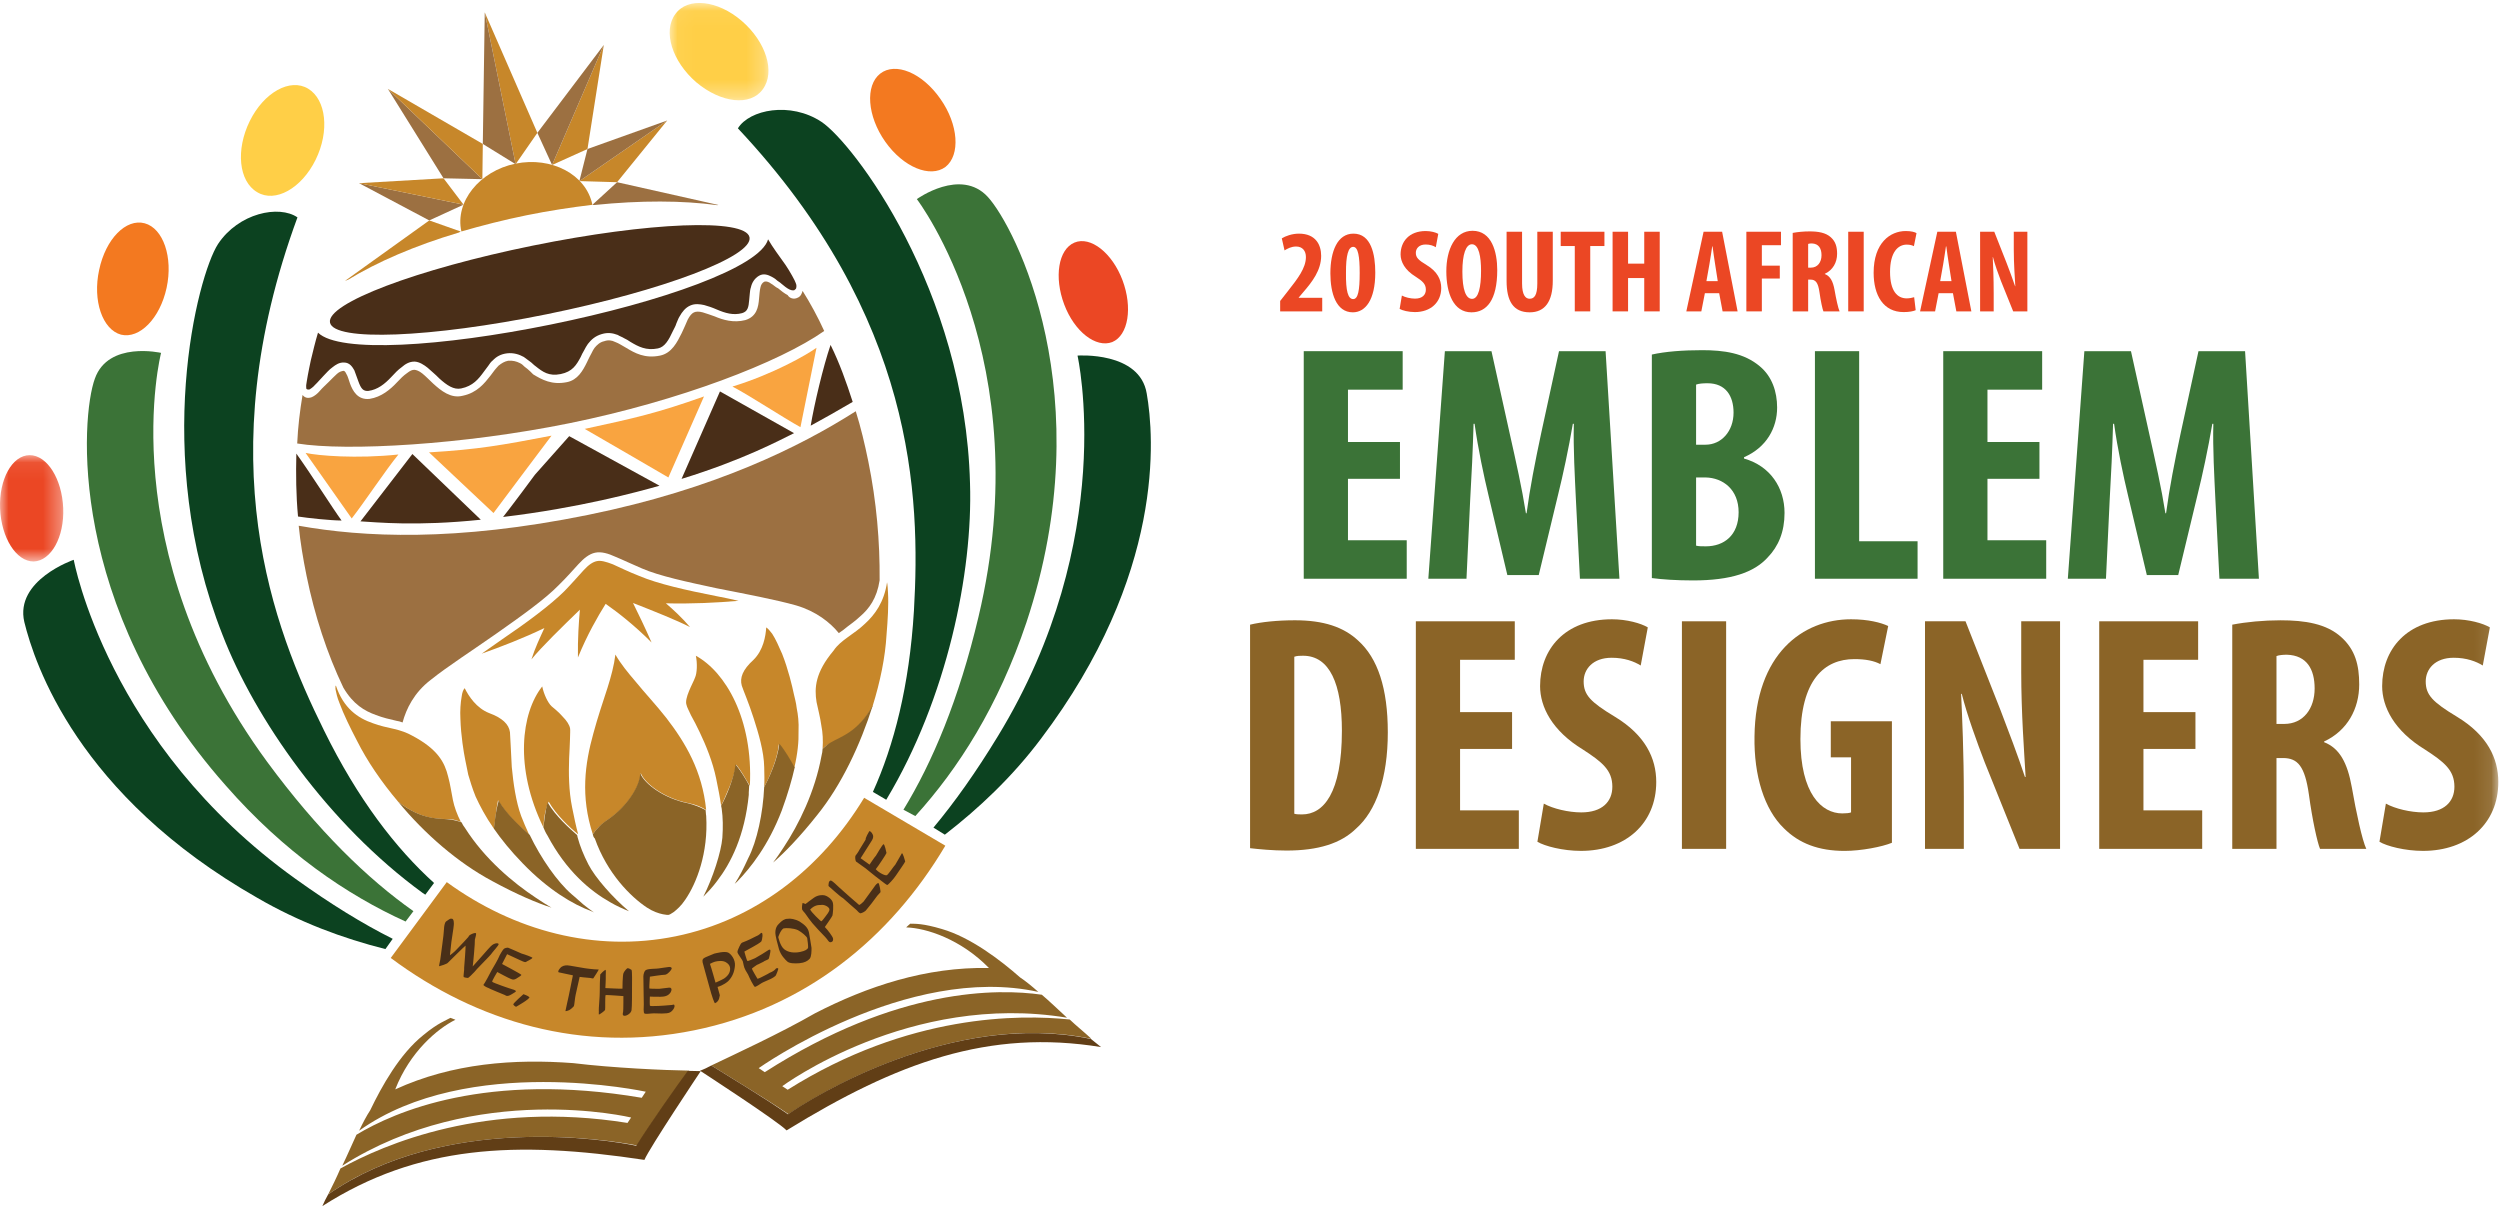 <?xml version="1.0" encoding="UTF-8"?>
<svg width="145px" height="70px" viewBox="0 0 145 70" version="1.1" xmlns="http://www.w3.org/2000/svg" xmlns:xlink="http://www.w3.org/1999/xlink">
    <!-- Generator: Sketch 51 (57462) - http://www.bohemiancoding.com/sketch -->
    <title>Group 160</title>
    <desc>Created with Sketch.</desc>
    <defs>
        <polygon id="path-1" points="0.048 0.046 5.779 0.046 5.779 5.692 0.048 5.692"></polygon>
        <polygon id="path-3" points="0 0.066 3.671 0.066 3.671 6.234 0 6.234"></polygon>
        <polygon id="path-5" points="0 69.954 144.902 69.954 144.902 0.172 0 0.172"></polygon>
    </defs>
    <g id="Page-1" stroke="none" stroke-width="1" fill="none" fill-rule="evenodd">
        <g id="Group-160">
            <path d="M40.262,59.758 C33.805,61.072 27.669,59.297 22.663,55.561 L25.912,51.163 C29.819,54.003 34.523,55.254 39.187,54.305 C43.818,53.362 47.627,50.38 50.12,46.272 L54.829,49.05 C51.642,54.42 46.72,58.444 40.262,59.758" id="Fill-1" fill="#C7872A"></path>
            <path d="M26.727,13.431 L26.604,13.49 C24.073,14.243 21.857,15.203 20.196,16.221 L20.007,16.293 L24.898,12.785 L26.727,13.431 Z" id="Fill-3" fill="#C7872A"></path>
            <path d="M61.723,17.656 C61.13,16.078 61.379,14.465 62.318,14.07 C63.256,13.676 64.513,14.677 65.106,16.254 C65.698,17.832 65.449,19.445 64.51,19.84 C63.565,20.202 62.315,19.234 61.723,17.656" id="Fill-5" fill="#EB4724"></path>
            <path d="M51.345,8.219 C50.296,6.734 50.172,4.959 51.051,4.271 C51.93,3.582 53.486,4.217 54.542,5.734 C55.591,7.219 55.715,8.994 54.836,9.683 C53.95,10.338 52.394,9.704 51.345,8.219" id="Fill-7" fill="#F37920"></path>
            <g id="Group-11" transform="translate(38.793, 0.126)">
                <mask id="mask-2" fill="white">
                    <use xlink:href="#path-1"></use>
                </mask>
                <g id="Clip-10"></g>
                <path d="M1.594,4.65 C0.193,3.44 -0.368,1.686 0.38,0.685 C1.094,-0.31 2.831,-0.12 4.232,1.09 C5.633,2.299 6.194,4.054 5.446,5.055 C4.732,6.049 3.027,5.853 1.594,4.65" id="Fill-9" fill="#FFCF47" mask="url(#mask-2)"></path>
            </g>
            <path d="M54.14,48.002 C55.369,46.529 56.61,44.782 57.883,42.689 C64.888,31.21 62.496,20.624 62.496,20.624 C62.496,20.624 66.111,20.363 66.511,22.83 C66.944,25.289 67.59,33.309 60.364,42.863 C58.706,45.069 56.767,46.89 54.801,48.411 L54.14,48.002 Z" id="Fill-12" fill="#0C4220"></path>
            <path d="M50.628,45.931 C51.846,43.238 52.742,39.795 53.008,35.427 C53.391,28.794 53.076,18.396 42.798,7.444 C43.46,6.359 45.841,5.874 47.647,7.069 C49.452,8.264 55.969,16.755 56.261,28.04 C56.428,33.203 54.925,40.505 51.426,46.346 L51.4,46.385 L50.628,45.931 Z" id="Fill-14" fill="#0C4220"></path>
            <path d="M52.4,46.963 C54.082,44.209 55.617,40.568 56.75,35.787 C60.304,20.866 53.177,11.548 53.177,11.548 C53.177,11.548 55.723,9.706 57.296,11.424 C58.868,13.142 63.914,22.916 59.532,36.104 C57.903,40.953 55.585,44.583 53.087,47.333 L52.4,46.963 Z" id="Fill-16" fill="#3B7337"></path>
            <path d="M34.359,11.879 L35.791,10.568 L41.664,11.887 L41.599,11.9 C39.607,11.626 37.159,11.615 34.464,11.891 L34.359,11.879 Z" id="Fill-18" fill="#9C7041"></path>
            <path d="M29.9,9.491 C31.987,9.067 34.001,10.117 34.359,11.879 C33.133,12.026 31.847,12.22 30.543,12.485 C29.206,12.757 27.947,13.081 26.76,13.425 C26.376,11.703 27.812,9.916 29.9,9.491" id="Fill-20" fill="#C7872A"></path>
            <g id="Group-24" transform="translate(0, 26.333)">
                <mask id="mask-4" fill="white">
                    <use xlink:href="#path-3"></use>
                </mask>
                <g id="Clip-23"></g>
                <path d="M3.666,3.134 C3.596,1.45 2.736,0.063 1.718,0.066 C0.699,0.07 -0.066,1.482 0.004,3.166 C0.075,4.85 0.935,6.237 1.953,6.234 C2.965,6.198 3.737,4.818 3.666,3.134" id="Fill-22" fill="#EB4724" mask="url(#mask-4)"></path>
            </g>
            <path d="M9.662,16.699 C10.048,14.923 9.468,13.241 8.39,12.95 C7.312,12.66 6.128,13.852 5.749,15.662 C5.363,17.438 5.943,19.12 7.021,19.411 C8.092,19.668 9.276,18.476 9.662,16.699" id="Fill-25" fill="#F37920"></path>
            <path d="M18.306,9.268 C19.123,7.608 18.921,5.781 17.875,5.145 C16.828,4.508 15.303,5.362 14.486,7.023 C13.669,8.683 13.839,10.517 14.918,11.147 C15.964,11.783 17.489,10.929 18.306,9.268" id="Fill-27" fill="#FFCF47"></path>
            <path d="M22.355,55.046 C19.885,54.427 17.349,53.483 14.923,52.074 C4.512,46.143 2.006,38.501 1.41,36.074 C0.847,33.642 4.277,32.468 4.277,32.468 C4.277,32.468 6.212,43.147 17.145,50.977 C19.174,52.432 21.038,53.582 22.777,54.451 L22.355,55.046 Z" id="Fill-29" fill="#0C4220"></path>
            <path d="M24.668,51.892 L24.511,51.788 C19.008,47.779 14.771,41.644 12.908,36.826 C8.767,26.324 11.455,15.995 12.643,14.157 C13.838,12.351 16.187,11.874 17.253,12.608 C12.071,26.705 15.844,36.399 18.788,42.355 C20.759,46.37 22.969,49.215 25.175,51.212 L24.668,51.892 Z" id="Fill-31" fill="#0C4220"></path>
            <path d="M23.524,53.449 C20.118,51.901 16.494,49.445 13.087,45.553 C3.868,35.133 4.693,24.164 5.502,21.961 C6.278,19.766 9.342,20.467 9.342,20.467 C9.342,20.467 6.416,31.795 15.491,44.181 C18.448,48.199 21.323,50.976 23.979,52.847 L23.524,53.449 Z" id="Fill-33" fill="#3B7337"></path>
            <path d="M30.901,14.246 C37.62,12.88 43.246,12.652 43.472,13.761 C43.697,14.87 38.43,16.858 31.711,18.226 C24.992,19.592 19.366,19.82 19.14,18.711 C18.915,17.602 24.182,15.613 30.901,14.246" id="Fill-35" fill="#492E18"></path>
            <path d="M41.255,61.798 C42.493,61.206 45.257,59.931 47.263,58.775 C50.306,57.205 53.71,56.071 57.359,56.144 C55.728,54.472 53.729,53.826 52.567,53.79 C52.534,53.797 52.794,53.574 52.794,53.574 C53.101,53.58 53.539,53.559 54.623,53.881 C56.283,54.359 58.01,55.672 59.169,56.693 C59.483,56.901 59.85,57.2 60.223,57.531 C52.613,55.853 44.004,61.952 44.004,61.952 L44.357,62.186 C52.049,57.258 57.872,57.33 60.426,57.694 C60.878,58.077 61.342,58.526 61.886,59.027 C52.782,57.517 45.371,62.998 45.371,62.998 L45.685,63.206 C52.701,58.79 59.163,58.834 62.043,59.131 C62.423,59.495 62.868,59.846 63.287,60.237 L63.254,60.243 C55.239,58.579 47.103,63.665 45.736,64.623 C44.473,63.759 42.033,62.285 41.255,61.798" id="Fill-37" fill="#8B6427"></path>
            <polygon id="Fill-39" fill="#C7872A" points="33.604 10.504 38.697 6.988 35.791 10.568"></polygon>
            <polygon id="Fill-41" fill="#9C7041" points="38.697 6.988 33.604 10.504 34.074 8.642"></polygon>
            <path d="M19.034,69.274 C19.3,68.744 19.54,68.254 19.747,67.77 C22.281,66.371 28.18,63.813 36.396,65.13 L36.604,64.816 C36.604,64.816 27.641,62.666 19.851,67.613 C20.162,66.972 20.414,66.378 20.674,65.815 C22.882,64.483 28.214,62.142 37.221,63.672 L37.454,63.319 C37.454,63.319 27.146,61.068 20.83,65.58 C21.044,65.129 21.264,64.71 21.472,64.396 C22.14,63.004 23.184,61.127 24.558,60.032 C25.43,59.311 25.88,59.186 26.121,59.035 L26.416,59.145 C25.366,59.664 23.772,61.008 22.924,63.184 C26.248,61.659 29.83,61.405 33.245,61.661 C35.544,61.941 38.56,62.075 39.957,62.096 C39.431,62.848 37.754,65.126 36.969,66.44 C35.27,66.106 25.755,64.578 19.034,69.274" id="Fill-43" fill="#8B6427"></path>
            <polygon id="Fill-45" fill="#C7872A" points="32.021 9.569 35.021 2.607 34.074 8.642"></polygon>
            <polygon id="Fill-47" fill="#9C7041" points="35.021 2.607 32.021 9.569 31.167 7.705"></polygon>
            <polygon id="Fill-49" fill="#C7872A" points="28.115 0.718 31.167 7.705 29.906 9.524"></polygon>
            <polygon id="Fill-51" fill="#9C7041" points="28.115 0.718 29.906 9.524 28.003 8.349"></polygon>
            <polygon id="Fill-53" fill="#9C7041" points="25.725 10.341 22.496 5.155 27.977 10.392"></polygon>
            <polygon id="Fill-55" fill="#C7872A" points="27.977 10.392 22.496 5.155 28.003 8.349"></polygon>
            <path d="M30.36,57.663 C30.36,57.663 30.615,57.747 30.7,57.832 C30.785,57.916 29.931,58.395 29.931,58.395 C29.931,58.395 29.82,58.35 29.768,58.259 C29.754,58.194 30.36,57.663 30.36,57.663 M34.722,56.232 C34.755,56.225 34.443,56.697 34.417,56.736 C34.391,56.775 34.312,56.723 34.175,56.717 C34.038,56.711 33.62,56.66 33.62,56.66 C33.62,56.66 33.427,57.548 33.389,57.692 C33.35,57.836 33.312,58.319 33.286,58.358 C33.26,58.398 33.117,58.529 33.026,58.581 C32.902,58.64 32.772,58.667 32.798,58.628 C32.81,58.523 32.959,57.915 32.991,57.739 C33.023,57.563 33.228,56.57 33.228,56.57 C33.228,56.57 32.483,56.416 32.412,56.396 C32.34,56.377 32.385,56.266 32.496,56.142 C32.606,56.017 32.769,55.984 32.906,55.99 C33.044,55.996 33.54,56.099 33.925,56.157 C34.311,56.214 34.689,56.239 34.722,56.232 M35.101,56.257 C35.159,56.211 35.134,56.42 35.134,56.59 C35.142,56.792 35.111,57.308 35.111,57.308 C35.111,57.308 36.038,57.357 36.103,57.344 C36.096,57.311 36.114,56.56 36.159,56.449 C36.204,56.338 36.315,56.214 36.373,56.168 C36.432,56.122 36.589,56.226 36.628,56.252 C36.674,56.31 36.657,57.061 36.657,57.231 C36.658,57.401 36.661,58.419 36.629,58.595 C36.597,58.772 36.356,58.923 36.219,58.916 C36.082,58.91 36.121,58.767 36.14,58.695 C36.159,58.623 36.157,57.774 36.157,57.774 C36.157,57.774 35.19,57.699 35.125,57.713 C35.086,57.856 35.115,58.496 35.095,58.568 C35.076,58.64 34.776,58.837 34.744,58.843 C34.711,58.85 34.743,58.673 34.73,58.608 C34.717,58.543 34.792,57.746 34.785,57.544 C34.778,57.342 34.802,56.624 34.814,56.519 C34.84,56.48 35.009,56.309 35.101,56.257 M37.693,56.647 C37.693,56.647 37.65,57.267 37.663,57.332 C37.735,57.351 38.074,57.35 38.244,57.35 C38.512,57.329 38.838,57.263 38.877,57.289 C38.877,57.289 39.021,57.328 38.897,57.556 C38.742,57.792 38.507,57.806 38.304,57.813 C38.102,57.82 37.691,57.802 37.691,57.802 C37.691,57.802 37.679,58.246 37.692,58.311 C37.706,58.376 37.869,58.343 38.006,58.349 C38.143,58.355 38.913,58.3 38.978,58.287 C39.044,58.274 39.102,58.228 39.122,58.326 C39.142,58.424 39.045,58.613 38.862,58.718 C38.68,58.823 38.092,58.773 37.922,58.774 C37.753,58.774 37.459,58.834 37.381,58.782 C37.309,58.763 37.334,58.384 37.34,58.247 C37.346,58.11 37.309,56.759 37.315,56.622 C37.321,56.485 37.379,56.269 37.509,56.243 C37.666,56.177 38.077,56.195 38.207,56.168 C38.338,56.142 38.703,56.101 38.769,56.088 C38.834,56.075 38.971,56.081 38.958,56.185 C38.939,56.257 38.75,56.499 38.587,56.533 C38.417,56.533 37.693,56.647 37.693,56.647 M41.5,56.993 C41.5,56.993 41.813,56.861 41.995,56.756 C42.145,56.658 42.314,56.488 42.34,56.279 C42.372,56.102 42.306,55.946 42.149,55.842 C41.946,55.679 41.62,55.746 41.522,55.766 C41.424,55.785 41.268,55.851 41.177,55.904 C41.249,56.093 41.5,56.993 41.5,56.993 M41.471,58.188 C41.439,58.194 41.294,57.816 41.142,57.236 C40.983,56.623 40.785,55.984 40.752,55.82 C40.719,55.657 40.777,55.611 40.836,55.566 C40.895,55.52 41.305,55.368 41.429,55.309 C41.56,55.282 42.01,55.157 42.232,55.248 C42.421,55.345 42.658,55.67 42.626,56.017 C42.595,56.363 42.485,56.657 42.231,56.912 C41.971,57.135 41.684,57.227 41.618,57.241 C41.638,57.338 41.737,57.658 41.751,57.723 C41.725,57.762 41.752,58.063 41.471,58.188 M44.141,54.112 C44.297,54.046 44.194,54.543 44.168,54.582 C44.149,54.654 43.752,54.871 43.66,54.923 C43.569,54.975 43.172,55.192 43.172,55.192 C43.172,55.192 43.31,55.708 43.35,55.734 C43.356,55.766 43.637,55.641 43.793,55.575 C43.917,55.516 44.49,55.162 44.549,55.116 C44.607,55.07 44.673,55.057 44.686,55.122 C44.699,55.187 44.609,55.579 44.583,55.619 C44.557,55.658 44.303,55.743 44.277,55.783 C44.244,55.789 43.971,55.947 43.905,55.96 C43.847,56.006 43.606,56.157 43.612,56.19 C43.626,56.255 43.934,56.769 43.934,56.769 C43.934,56.769 44.032,56.749 44.123,56.697 C44.214,56.644 44.495,56.519 44.645,56.421 C44.834,56.349 44.951,56.257 45.003,56.178 C45.061,56.133 45.133,56.152 45.14,56.184 C45.146,56.217 45.036,56.511 45.01,56.55 C44.991,56.622 44.809,56.727 44.685,56.786 C44.561,56.846 44.216,56.984 44.157,57.03 C44.098,57.076 43.857,57.227 43.792,57.24 C43.727,57.253 43.431,56.634 43.424,56.602 C43.411,56.536 43.221,56.269 43.208,56.204 C43.162,56.145 43.102,55.852 43.082,55.754 C43.069,55.689 42.794,55.337 42.774,55.239 C42.76,55.174 42.806,55.063 42.877,54.913 C42.948,54.762 42.974,54.723 43.033,54.677 C43.411,54.532 43.626,54.42 43.841,54.309 C44.03,54.236 44.082,54.158 44.141,54.112 M45.14,54.35 C45.14,54.35 45.246,54.872 45.489,55.06 C45.731,55.249 46.077,55.281 46.403,55.214 C46.729,55.148 46.814,55.063 46.866,54.984 C46.885,54.912 46.838,54.514 46.818,54.416 C46.798,54.319 46.51,54.072 46.281,53.948 C46.02,53.831 45.608,53.813 45.445,53.846 C45.263,53.952 45.14,54.35 45.14,54.35 M44.99,54.279 C44.963,54.148 44.93,53.816 45.157,53.6 C45.352,53.39 45.502,53.292 45.672,53.291 C45.835,53.258 46.116,53.303 46.384,53.452 C46.659,53.634 46.862,53.796 46.921,54.09 C46.981,54.383 47.035,54.814 47.068,54.977 C47.069,55.147 47.07,55.486 46.959,55.611 C46.849,55.735 46.666,55.84 46.366,55.867 C46.098,55.888 45.791,55.882 45.667,55.772 C45.543,55.661 45.287,55.407 45.182,55.055 C45.069,54.67 45.016,54.409 44.99,54.279 M46.989,52.752 C47.055,52.908 47.605,53.441 47.637,53.435 C47.67,53.428 47.832,53.225 47.884,53.147 C47.936,53.068 48.131,52.859 48.105,52.728 C48.078,52.598 47.81,52.448 47.615,52.488 C47.445,52.489 47.242,52.496 46.989,52.752 M46.544,52.4 C46.53,52.335 46.648,52.413 46.72,52.432 C46.779,52.386 47.013,52.203 47.221,52.059 C47.43,51.914 47.697,51.894 47.841,51.933 C47.985,51.971 48.22,52.127 48.293,52.316 C48.365,52.505 48.302,53.028 48.282,53.1 C48.263,53.171 47.919,53.649 47.841,53.767 C48.011,53.936 48.293,54.32 48.313,54.418 C48.333,54.516 48.32,54.62 48.19,54.647 C48.059,54.673 48.026,54.51 47.856,54.341 C47.685,54.172 47.207,53.658 47.115,53.541 C47.023,53.424 46.794,53.131 46.742,53.039 C46.689,52.948 46.565,52.838 46.558,52.805 C46.48,52.753 46.524,52.472 46.544,52.4 M48.074,51.41 C48.035,51.384 48.055,51.312 48.067,51.207 C48.08,51.103 48.171,51.05 48.21,51.076 C48.282,51.096 48.577,51.375 48.662,51.46 C48.747,51.544 49.781,52.455 49.821,52.481 C49.86,52.507 50.003,52.376 50.088,52.291 C50.14,52.212 50.673,51.492 50.725,51.414 C50.776,51.335 50.913,51.172 50.959,51.23 C50.998,51.256 51.091,51.713 51.065,51.752 C51.039,51.791 50.896,51.922 50.818,52.04 C50.74,52.158 50.337,52.681 50.252,52.767 C50.175,52.884 49.986,52.957 49.92,52.97 C49.855,52.983 49.724,52.84 49.678,52.782 C49.639,52.756 49.017,52.203 48.893,52.092 C48.742,52.021 48.114,51.436 48.074,51.41 M50.414,48.217 C50.44,48.177 50.557,48.255 50.623,48.411 C50.689,48.568 50.585,48.725 50.533,48.803 C50.481,48.882 49.968,49.7 49.916,49.778 L50.433,50.149 C50.433,50.149 50.745,49.678 50.803,49.632 C50.83,49.592 51.18,48.978 51.245,48.964 C51.31,48.951 51.41,49.44 51.417,49.473 C51.423,49.506 50.904,50.29 50.793,50.415 C50.97,50.617 51.349,50.811 51.44,50.759 C51.532,50.706 51.869,50.196 51.928,50.15 C52.032,49.993 52.226,49.614 52.304,49.496 C52.356,49.418 52.495,49.933 52.502,49.965 C52.508,49.998 52.086,50.593 51.956,50.79 C51.826,50.986 51.521,51.32 51.455,51.333 C51.423,51.34 50.853,50.878 50.775,50.826 C50.696,50.774 50.245,50.391 50.205,50.365 C50.088,50.287 49.728,50.02 49.649,49.968 C49.603,49.91 49.59,49.675 49.616,49.635 C49.641,49.596 49.778,49.433 49.849,49.282 C49.927,49.165 50.155,48.779 50.206,48.7 C50.187,48.602 50.388,48.256 50.414,48.217 M26.174,53.284 C26.337,53.251 26.332,53.558 26.319,53.662 C26.313,53.799 26.204,54.433 26.179,54.642 L26.096,55.406 C26.096,55.406 26.363,55.215 26.5,55.052 C26.669,54.882 27.144,54.377 27.17,54.338 C27.189,54.266 27.248,54.22 27.404,54.154 C27.561,54.089 27.632,54.108 27.613,54.18 C27.62,54.213 27.562,54.428 27.542,54.5 C27.562,54.598 27.436,55.982 27.417,56.054 C27.502,55.969 28.191,55.183 28.301,55.059 C28.412,54.934 28.523,54.81 28.646,54.751 C28.803,54.685 28.907,54.698 28.921,54.763 C28.934,54.828 28.57,55.208 28.466,55.365 C28.329,55.529 27.594,56.256 27.516,56.374 C27.405,56.498 27.178,56.714 27.145,56.721 C27.112,56.727 26.936,56.695 26.897,56.669 C26.858,56.643 26.941,56.219 26.921,56.121 C26.934,56.016 27.015,54.913 27.002,54.848 C26.969,54.854 26.065,55.752 25.98,55.837 C25.928,55.915 25.511,56.034 25.478,56.041 C25.446,56.048 25.504,55.832 25.536,55.655 C25.568,55.479 25.612,55.029 25.657,54.748 C25.701,54.467 25.746,54.017 25.752,53.879 C25.758,53.742 25.783,53.533 25.868,53.448 C25.985,53.356 26.135,53.258 26.174,53.284 M29.412,55.342 L29.12,55.911 C29.12,55.911 30.186,56.476 30.232,56.534 C30.271,56.56 30.121,56.659 29.939,56.764 C29.757,56.869 29.671,56.784 29.6,56.765 C29.528,56.745 28.841,56.376 28.841,56.376 C28.841,56.376 28.51,56.919 28.549,56.944 C28.595,57.003 29.582,57.346 29.797,57.404 C30.02,57.494 29.922,57.514 29.681,57.665 C29.44,57.816 29.361,57.764 29.283,57.712 C29.172,57.667 28.394,57.35 28.315,57.298 C28.244,57.279 28.015,57.155 28.041,57.116 C28.073,57.109 28.443,56.423 28.514,56.272 C28.592,56.154 28.917,55.579 28.936,55.507 C28.955,55.435 29.157,55.089 29.215,55.043 C29.241,55.003 29.43,54.931 29.509,54.983 C29.581,55.002 30.032,55.216 30.254,55.307 C30.47,55.365 30.875,55.52 30.881,55.553 C30.862,55.625 30.549,55.756 30.491,55.802 C30.425,55.815 30.275,55.744 30.125,55.673 C29.974,55.602 29.412,55.342 29.412,55.342" id="Fill-57" fill="#492F18"></path>
            <polygon id="Fill-59" fill="#9C7041" points="24.897 12.785 20.824 10.624 26.885 11.871"></polygon>
            <polygon id="Fill-61" fill="#C7872A" points="26.885 11.871 20.824 10.624 25.725 10.341"></polygon>
            <path d="M19.034,69.274 C25.787,64.571 35.27,66.106 36.903,66.454 C37.722,65.132 39.359,62.829 39.892,62.109 C40.368,62.114 40.642,62.126 40.642,62.126 C40.642,62.126 37.648,66.608 37.376,67.274 C29.911,66.144 24.227,66.417 18.697,69.954 C18.787,69.732 18.91,69.503 19.034,69.274" id="Fill-63" fill="#613E16"></path>
            <path d="M41.255,61.798 C42.033,62.285 44.434,63.733 45.703,64.629 C47.038,63.678 55.207,58.586 63.221,60.25 L63.254,60.243 C63.457,60.406 63.66,60.568 63.863,60.731 C57.364,59.675 52.051,61.606 45.621,65.563 C45.104,65.023 40.603,62.101 40.603,62.101 C40.603,62.101 40.857,62.015 41.255,61.798" id="Fill-65" fill="#613E16"></path>
            <path d="M47.709,43.434 C47.746,42.951 47.718,42.481 47.639,42.09 C47.572,41.594 47.446,41.144 47.36,40.72 C47.227,39.898 47.283,39.003 48.349,37.734 C48.557,37.419 48.85,37.19 49.175,36.954 C49.501,36.718 49.859,36.475 50.171,36.174 C50.744,35.65 51.277,34.93 51.449,33.774 C51.483,33.937 51.49,34.139 51.504,34.374 C51.545,35.079 51.489,35.974 51.42,36.803 C51.346,38.109 51.057,39.526 50.605,40.977 C49.736,42.546 48.764,42.778 48.158,43.139 C47.995,43.172 47.852,43.303 47.709,43.434" id="Fill-67" fill="#C7872A"></path>
            <path d="M47.709,43.434 C47.852,43.303 47.995,43.172 48.177,43.067 C48.783,42.706 49.755,42.474 50.625,40.905 C49.901,43.192 48.812,45.519 47.401,47.267 C46.374,48.563 45.503,49.453 44.839,50.03 C45.027,49.788 45.235,49.474 45.443,49.16 C46.326,47.825 47.266,45.936 47.651,43.819 C47.69,43.676 47.702,43.571 47.709,43.434" id="Fill-69" fill="#8B6427"></path>
            <path d="M44.322,45.652 C44.346,45.273 44.332,44.868 44.324,44.496 C44.308,43.583 43.991,42.526 43.714,41.665 C43.431,40.772 43.115,40.055 43.023,39.768 C42.897,39.318 43.072,38.841 43.703,38.271 C44.269,37.714 44.41,36.905 44.441,36.389 C44.559,36.467 44.65,36.584 44.788,36.76 C44.985,37.059 45.176,37.496 45.367,37.933 C45.715,38.813 45.954,39.817 46.04,40.241 C46.08,40.437 46.172,40.724 46.212,41.089 C46.285,41.448 46.339,41.879 46.315,42.427 C46.33,43.001 46.267,43.694 46.067,44.549 C45.805,44.093 45.535,43.605 45.175,43.168 C45.087,44.069 44.568,45.194 44.322,45.652" id="Fill-71" fill="#C7872A"></path>
            <path d="M44.322,45.652 C44.568,45.194 45.093,44.102 45.201,43.129 C45.561,43.565 45.831,44.054 46.093,44.51 C45.932,45.222 45.694,46.052 45.344,47.006 C44.568,49.032 43.541,50.328 42.754,51.134 L42.61,51.265 L42.636,51.225 C42.766,51.029 42.889,50.8 43.013,50.571 C43.136,50.342 43.253,50.081 43.395,49.78 C43.908,48.793 44.255,47.16 44.322,45.652" id="Fill-73" fill="#8B6427"></path>
            <path d="M41.825,46.737 C41.758,46.241 41.659,45.752 41.539,45.165 C41.34,44.186 40.939,43.215 40.584,42.472 C40.406,42.101 40.235,41.762 40.078,41.488 C39.953,41.208 39.848,41.025 39.821,40.895 C39.749,40.706 39.826,40.419 39.962,40.085 C40.098,39.752 40.247,39.484 40.312,39.301 C40.429,39.039 40.453,38.491 40.36,38.034 C42.08,38.975 43.688,41.705 43.492,45.583 C43.236,45.159 43.013,44.729 42.698,44.351 C42.564,45.194 42.058,46.214 41.825,46.737" id="Fill-75" fill="#C7872A"></path>
            <path d="M41.825,46.737 C42.098,46.24 42.564,45.194 42.659,44.326 C42.98,44.736 43.236,45.159 43.453,45.557 C43.454,45.726 43.422,45.903 43.429,46.105 C43.195,48.462 42.397,50.051 41.592,51.098 C41.325,51.458 41.045,51.753 40.792,52.008 C41.349,50.91 41.827,49.42 41.897,48.591 C41.94,47.97 41.932,47.429 41.858,46.9 L41.825,46.737 Z" id="Fill-77" fill="#8B6427"></path>
            <path d="M34.383,48.387 C33.664,46.19 33.925,44.302 34.415,42.538 C34.667,41.604 34.964,40.728 35.236,39.892 C35.442,39.238 35.617,38.592 35.693,37.965 C36.008,38.512 36.414,39.007 36.86,39.527 C37.404,40.198 38.052,40.881 38.649,41.643 C39.757,43.082 40.735,44.717 40.958,46.982 C40.683,46.8 40.35,46.664 39.925,46.58 C38.579,46.31 37.428,45.492 37.158,44.833 C37.167,45.545 36.427,46.748 35.294,47.522 C34.844,47.818 34.564,48.112 34.383,48.387" id="Fill-79" fill="#C7872A"></path>
            <path d="M34.383,48.387 C34.564,48.112 34.87,47.778 35.261,47.529 C36.394,46.755 37.134,45.552 37.126,44.84 C37.395,45.498 38.547,46.317 39.892,46.587 C40.284,46.677 40.657,46.839 40.925,46.988 C40.945,47.086 40.932,47.191 40.959,47.321 C41.09,49.468 40.397,51.239 39.741,52.188 C39.508,52.541 39.247,52.764 39.071,52.902 C38.922,53 38.83,53.053 38.798,53.059 C38.732,53.073 38.628,53.06 38.452,53.028 C38.203,52.976 37.877,52.873 37.523,52.639 C36.581,52.016 35.219,50.662 34.501,48.635 C34.416,48.55 34.403,48.485 34.383,48.387" id="Fill-81" fill="#8B6427"></path>
            <path d="M31.516,47.985 C29.827,44.525 30.234,41.351 31.449,39.813 C31.542,40.27 31.779,40.765 31.988,40.96 C32.113,41.071 32.394,41.285 32.617,41.545 C32.872,41.799 33.023,42.04 33.063,42.236 C33.083,42.334 33.064,42.575 33.059,42.882 C33.053,43.189 33.028,43.568 33.01,43.979 C32.98,44.834 32.984,45.853 33.183,46.831 C33.302,47.418 33.409,47.94 33.534,48.39 C33.089,48.039 32.251,47.258 31.824,46.496 C31.591,47.019 31.553,47.502 31.516,47.985" id="Fill-83" fill="#C7872A"></path>
            <path d="M31.516,47.985 C31.586,47.495 31.623,47.012 31.765,46.542 C32.192,47.304 33.063,48.078 33.475,48.436 L33.502,48.566 C33.641,49.081 33.845,49.583 34.127,50.137 C34.522,50.906 35.537,52.058 36.48,52.852 C36.146,52.716 35.774,52.554 35.388,52.327 C34.237,51.677 32.849,50.533 31.746,48.448 C31.647,48.298 31.581,48.142 31.516,47.985" id="Fill-85" fill="#8B6427"></path>
            <path d="M28.644,48.06 C28.165,47.376 27.83,46.731 27.587,46.203 C27.383,45.701 27.264,45.284 27.158,44.932 C27.085,44.573 27.025,44.28 26.986,44.084 C26.899,43.66 26.733,42.675 26.704,41.696 C26.676,41.226 26.713,40.743 26.778,40.39 C26.803,40.181 26.868,39.998 26.952,39.913 C27.182,40.376 27.628,41.066 28.367,41.357 C29.138,41.642 29.518,42.006 29.578,42.469 C29.605,42.77 29.628,43.546 29.683,44.486 C29.771,45.419 29.925,46.509 30.228,47.33 C30.366,47.676 30.504,48.021 30.681,48.393 C30.276,48.068 29.366,47.268 28.886,46.414 C28.764,46.983 28.74,47.531 28.644,48.06" id="Fill-87" fill="#C7872A"></path>
            <path d="M28.644,48.06 C28.707,47.538 28.764,46.983 28.926,46.44 C29.398,47.261 30.308,48.061 30.721,48.419 C31.371,49.781 32.329,51.149 33.154,51.864 C33.403,52.085 33.606,52.247 33.815,52.443 C34.018,52.605 34.221,52.768 34.417,52.898 L34.456,52.924 L34.306,52.852 C33.241,52.457 31.815,51.627 30.308,50.065 C29.621,49.356 29.077,48.685 28.644,48.06" id="Fill-89" fill="#8B6427"></path>
            <path d="M23.097,46.505 C22.114,45.347 21.287,44.122 20.715,42.982 C20.328,42.246 19.92,41.411 19.69,40.779 C19.558,40.466 19.499,40.173 19.465,40.009 C19.445,39.912 19.465,39.84 19.458,39.807 C19.458,39.807 19.452,39.775 19.484,39.768 C19.919,41.072 20.75,41.65 21.626,41.947 C22.031,42.103 22.456,42.186 22.848,42.277 C23.24,42.367 23.606,42.496 23.913,42.671 C25.397,43.456 25.792,44.225 25.99,45.034 C26.116,45.484 26.169,45.914 26.269,46.403 C26.348,46.795 26.507,47.238 26.73,47.668 C26.547,47.604 26.364,47.539 26.155,47.514 C25.502,47.477 24.51,47.61 23.097,46.505" id="Fill-91" fill="#C7872A"></path>
            <path d="M23.097,46.505 C24.51,47.61 25.495,47.444 26.194,47.54 C26.37,47.572 26.586,47.63 26.769,47.694 C26.828,47.818 26.881,47.909 26.973,48.027 C28.121,49.831 29.757,51.196 31.092,52.079 C31.406,52.287 31.72,52.495 31.988,52.644 C31.152,52.373 30.001,51.894 28.549,51.102 C26.568,50.045 24.63,48.367 23.097,46.505" id="Fill-93" fill="#8B6427"></path>
            <path d="M29.178,29.984 L29.555,29.499 C29.958,28.976 30.491,28.256 31.024,27.536 L33.014,25.297 L38.252,28.172 C37,28.528 33.589,29.46 29.178,29.984" id="Fill-95" fill="#492E18"></path>
            <path d="M41.758,22.703 L46.055,25.123 C45.221,25.531 43.11,26.674 39.53,27.776 L41.758,22.703 Z" id="Fill-97" fill="#492E18"></path>
            <path d="M46.426,24.776 C45.393,24.205 43.509,22.958 42.482,22.42 C44.817,21.707 46.765,20.597 47.357,20.171 L46.426,24.776 Z" id="Fill-99" fill="#F9A440"></path>
            <path d="M40.832,22.993 L38.766,27.693 C37.726,27.09 35.182,25.603 33.913,24.876 C36.809,24.253 38.14,23.949 40.832,22.993" id="Fill-101" fill="#F9A440"></path>
            <path d="M24.883,26.238 L28.622,29.757 C29.344,28.795 31.105,26.433 31.989,25.268 C29.047,25.832 27.735,26.065 24.883,26.238" id="Fill-103" fill="#F9A440"></path>
            <path d="M23.918,26.333 L20.908,30.239 C21.835,30.289 24.127,30.535 27.886,30.144 L23.918,26.333 Z" id="Fill-105" fill="#492E18"></path>
            <path d="M20.399,30.071 C21.127,29.142 22.374,27.258 23.108,26.361 C20.681,26.617 18.435,26.429 17.723,26.268 L20.399,30.071 Z" id="Fill-107" fill="#F9A440"></path>
            <path d="M49.456,23.31 C48.851,23.671 47.541,24.413 47.02,24.689 C47.218,23.494 47.746,21.247 48.173,20.005 C48.692,21.054 49.087,22.163 49.456,23.31" id="Fill-109" fill="#492E18"></path>
            <path d="M17.285,29.958 C17.17,28.724 17.159,27.504 17.188,26.309 C18.04,27.494 19.293,29.481 19.811,30.191 C19.165,30.187 17.846,30.047 17.285,29.958" id="Fill-111" fill="#492E18"></path>
            <path d="M33.849,33.075 C34.154,32.741 34.395,32.59 34.624,32.544 C34.852,32.497 35.14,32.575 35.545,32.73 C35.957,32.918 36.447,33.158 37.074,33.404 C38.153,33.864 39.825,34.237 41.524,34.571 C41.948,34.654 42.373,34.738 42.837,34.847 C41.636,34.955 40.089,35.032 38.62,34.992 C39.072,35.375 39.576,35.85 40.022,36.371 C39.263,35.981 37.969,35.464 36.714,34.972 C37.003,35.558 37.411,36.392 37.792,37.266 C36.81,36.277 35.841,35.523 35.128,35.023 C34.667,35.762 34.064,36.802 33.52,38.135 C33.503,37.052 33.572,36.053 33.634,35.361 C32.613,36.35 31.422,37.509 30.824,38.242 C31.031,37.589 31.316,36.987 31.575,36.425 C30.37,37.01 29.046,37.517 27.938,37.912 C28.322,37.63 28.713,37.381 29.097,37.099 C30.53,36.128 31.917,35.099 32.736,34.286 C33.185,33.822 33.543,33.409 33.849,33.075" id="Fill-113" fill="#C7872A"></path>
            <path d="M45.566,15.373 C45.809,15.731 46.13,16.311 46.15,16.409 C46.209,16.533 46.197,16.637 46.177,16.709 C46.184,16.741 46.125,16.787 46.067,16.833 C46.034,16.84 45.936,16.86 45.786,16.788 C45.635,16.717 45.472,16.581 45.308,16.444 C45.223,16.359 45.112,16.314 45.027,16.23 C44.942,16.145 44.831,16.1 44.752,16.048 C44.563,15.951 44.301,15.834 44.027,15.991 C43.754,16.149 43.604,16.417 43.553,16.665 C43.508,16.777 43.502,16.914 43.489,17.018 C43.476,17.123 43.47,17.26 43.457,17.364 C43.42,17.847 43.362,18.063 43.042,18.162 C42.527,18.301 42.057,18.159 41.573,17.951 C41.311,17.835 41.057,17.751 40.841,17.693 C40.593,17.641 40.312,17.596 40.032,17.722 C39.751,17.846 39.563,18.088 39.414,18.357 C39.336,18.474 39.297,18.618 39.226,18.768 C39.187,18.912 39.109,19.03 39.038,19.18 C38.779,19.743 38.551,20.128 38.16,20.208 C37.475,20.348 37.017,20.101 36.553,19.822 C36.435,19.744 36.317,19.666 36.206,19.621 C36.089,19.543 35.945,19.504 35.827,19.426 C35.533,19.316 35.252,19.271 34.9,19.377 C34.515,19.489 34.287,19.705 34.099,19.947 C34.021,20.065 33.943,20.183 33.872,20.333 C33.794,20.451 33.749,20.562 33.677,20.713 C33.431,21.17 33.204,21.556 32.519,21.696 C31.834,21.835 31.474,21.568 31.068,21.243 C30.95,21.166 30.858,21.048 30.741,20.97 C30.623,20.892 30.499,20.782 30.381,20.704 C30.113,20.555 29.786,20.451 29.42,20.492 C29.055,20.532 28.781,20.69 28.586,20.899 C28.469,20.991 28.391,21.109 28.313,21.226 C28.235,21.344 28.151,21.429 28.073,21.547 C27.754,21.986 27.429,22.391 26.744,22.531 C26.32,22.617 25.928,22.357 25.47,21.941 C25.253,21.713 25.011,21.525 24.802,21.329 C24.599,21.167 24.324,20.985 24.05,20.973 C23.743,20.967 23.502,21.118 23.3,21.295 C23.092,21.44 22.897,21.649 22.702,21.859 C22.311,22.278 21.901,22.599 21.373,22.672 C21.073,22.7 20.941,22.556 20.783,22.113 C20.704,21.891 20.625,21.67 20.553,21.481 C20.448,21.298 20.29,21.025 19.951,21.026 C19.676,21.014 19.468,21.158 19.292,21.296 C19.084,21.44 18.921,21.643 18.752,21.813 C18.583,21.983 18.421,22.186 18.278,22.317 C18.141,22.481 18.017,22.54 17.959,22.586 C17.926,22.593 17.73,22.632 17.762,22.456 C17.749,22.391 17.762,22.286 17.794,22.11 C17.851,21.725 18.025,20.908 18.025,20.908 C18.154,20.372 18.282,19.837 18.444,19.294 C19.675,20.504 25.672,20.099 31.935,18.825 C38.327,17.525 44.098,15.502 44.549,13.881 C44.812,14.337 45.185,14.839 45.566,15.373" id="Fill-115" fill="#492E18"></path>
            <path d="M49.634,23.852 C49.925,24.778 50.156,25.749 50.362,26.761 C50.84,29.109 51.037,31.412 51.018,33.658 C50.859,34.709 50.404,35.311 49.883,35.757 C49.57,36.058 49.238,36.262 48.919,36.531 C48.828,36.583 48.744,36.668 48.652,36.721 C48.154,36.109 47.343,35.459 46.186,35.117 C44.997,34.781 43.266,34.454 41.568,34.12 C39.863,33.754 38.23,33.407 37.223,32.966 C36.628,32.714 36.138,32.474 35.693,32.292 C35.282,32.104 34.883,31.982 34.524,32.055 C34.165,32.128 33.847,32.396 33.541,32.73 C33.235,33.064 32.878,33.477 32.396,33.948 C31.609,34.754 30.274,35.705 28.848,36.708 C27.422,37.712 25.949,38.656 24.986,39.43 C24.016,40.171 23.562,41.112 23.349,41.903 C23.238,41.857 23.094,41.819 22.99,41.806 C22.598,41.716 22.206,41.626 21.801,41.47 C21.14,41.231 20.487,40.855 19.915,39.884 C18.969,37.903 18.25,35.705 17.779,33.39 C17.58,32.411 17.42,31.459 17.325,30.493 C21.061,31.159 26.382,31.435 34.112,29.863 C41.483,28.363 46.417,25.899 49.634,23.852" id="Fill-117" fill="#9C7041"></path>
            <path d="M46.257,17.27 C46.446,17.198 46.511,17.015 46.55,16.871 C47.003,17.594 47.436,18.389 47.804,19.197 C45.219,21.014 39.423,23.246 33.031,24.546 C26.899,25.794 20.118,26.188 17.238,25.722 C17.28,24.762 17.395,23.822 17.548,22.907 C17.686,23.083 17.862,23.115 18.084,23.036 C18.24,22.97 18.416,22.832 18.553,22.669 C18.689,22.505 18.891,22.328 19.06,22.158 C19.229,21.988 19.399,21.817 19.542,21.686 C19.685,21.555 19.815,21.529 19.913,21.509 C19.946,21.502 20.018,21.522 20.084,21.678 C20.182,21.828 20.228,22.056 20.301,22.245 C20.452,22.656 20.735,23.21 21.433,23.136 C22.125,23.029 22.645,22.583 23.036,22.164 C23.231,21.955 23.4,21.785 23.608,21.64 C23.784,21.503 23.908,21.443 24.045,21.449 C24.149,21.462 24.293,21.501 24.496,21.663 C24.699,21.826 24.915,22.054 25.125,22.249 C25.583,22.665 26.152,23.127 26.831,22.955 C27.679,22.782 28.108,22.219 28.459,21.774 C28.537,21.657 28.621,21.571 28.699,21.454 C28.784,21.368 28.862,21.251 28.92,21.205 C29.096,21.067 29.246,20.969 29.474,20.922 C29.742,20.902 29.957,20.96 30.147,21.057 C30.258,21.103 30.343,21.187 30.428,21.272 C30.546,21.35 30.631,21.434 30.756,21.545 L30.926,21.714 C31.43,22.019 32.005,22.343 32.886,22.164 C33.505,22.038 33.804,21.502 34.044,21.012 L34.115,20.861 C34.16,20.75 34.238,20.632 34.31,20.482 C34.355,20.371 34.433,20.253 34.485,20.175 C34.621,20.011 34.791,19.841 35.051,19.788 C35.273,19.709 35.482,19.734 35.672,19.831 C35.783,19.877 35.894,19.922 35.972,19.974 C36.09,20.052 36.201,20.097 36.319,20.175 C36.823,20.48 37.398,20.805 38.279,20.626 C38.964,20.486 39.275,19.846 39.541,19.316 C39.612,19.166 39.657,19.054 39.729,18.904 C39.774,18.793 39.845,18.642 39.891,18.531 C40.014,18.302 40.125,18.178 40.248,18.119 C40.372,18.06 40.542,18.059 40.758,18.117 C40.973,18.175 41.195,18.266 41.45,18.35 C41.934,18.557 42.548,18.738 43.226,18.566 C43.898,18.361 43.988,17.8 44.025,17.317 C44.038,17.212 44.044,17.075 44.057,16.971 C44.069,16.866 44.082,16.762 44.101,16.69 C44.134,16.513 44.211,16.396 44.335,16.336 C44.4,16.323 44.466,16.31 44.616,16.381 C44.695,16.433 44.773,16.485 44.852,16.537 C44.93,16.589 45.015,16.674 45.126,16.719 C45.29,16.856 45.493,17.018 45.683,17.115 C45.787,17.298 46.042,17.382 46.257,17.27" id="Fill-119" fill="#9C7041"></path>
            <polygon id="Fill-121" fill="#3B7337" points="81.198 27.771 78.182 27.771 78.182 31.335 81.59 31.335 81.59 33.567 75.617 33.567 75.617 20.368 81.355 20.368 81.355 22.601 78.182 22.601 78.182 25.636 81.198 25.636"></polygon>
            <path d="M91.401,28.946 C91.342,27.693 91.244,25.989 91.283,24.579 L91.225,24.579 C90.989,25.989 90.637,27.614 90.383,28.633 L89.247,33.352 L87.426,33.352 L86.329,28.71 C86.074,27.653 85.722,26.008 85.526,24.579 L85.467,24.579 C85.428,26.008 85.35,27.673 85.271,28.985 L85.056,33.567 L82.843,33.567 L83.803,20.368 L86.505,20.368 L87.563,25.147 C87.935,26.811 88.268,28.28 88.503,29.768 L88.542,29.768 C88.738,28.299 89.031,26.811 89.384,25.147 L90.422,20.368 L93.124,20.368 L93.927,33.567 L91.636,33.567 L91.401,28.946 Z" id="Fill-123" fill="#3B7337"></path>
            <path d="M98.373,31.648 C98.529,31.687 98.706,31.687 98.941,31.687 C99.978,31.687 100.84,31.061 100.84,29.709 C100.84,28.398 99.939,27.712 98.921,27.692 L98.373,27.692 L98.373,31.648 Z M98.373,25.793 L98.921,25.793 C99.841,25.793 100.546,25.01 100.546,23.933 C100.546,22.973 100.096,22.229 99.038,22.229 C98.764,22.229 98.529,22.248 98.373,22.307 L98.373,25.793 Z M95.807,20.564 C96.591,20.388 97.609,20.31 98.725,20.31 C99.959,20.31 101.154,20.466 102.074,21.25 C102.779,21.837 103.073,22.719 103.073,23.639 C103.073,24.814 102.465,25.95 101.154,26.518 L101.154,26.596 C102.681,27.027 103.503,28.299 103.503,29.749 C103.503,30.845 103.151,31.687 102.524,32.333 C101.741,33.195 100.409,33.665 98.196,33.665 C97.218,33.665 96.395,33.606 95.807,33.528 L95.807,20.564 Z" id="Fill-125" fill="#3B7337"></path>
            <polygon id="Fill-127" fill="#3B7337" points="105.266 20.368 107.831 20.368 107.831 31.393 111.219 31.393 111.219 33.567 105.266 33.567"></polygon>
            <polygon id="Fill-129" fill="#3B7337" points="118.288 27.771 115.273 27.771 115.273 31.335 118.68 31.335 118.68 33.567 112.708 33.567 112.708 20.368 118.445 20.368 118.445 22.601 115.273 22.601 115.273 25.636 118.288 25.636"></polygon>
            <path d="M128.491,28.946 C128.433,27.693 128.334,25.989 128.374,24.579 L128.315,24.579 C128.08,25.989 127.727,27.614 127.473,28.633 L126.337,33.352 L124.516,33.352 L123.419,28.71 C123.165,27.653 122.812,26.008 122.617,24.579 L122.558,24.579 C122.518,26.008 122.44,27.673 122.362,28.985 L122.146,33.567 L119.934,33.567 L120.893,20.368 L123.596,20.368 L124.653,25.147 C125.025,26.811 125.358,28.28 125.593,29.768 L125.632,29.768 C125.828,28.299 126.122,26.811 126.474,25.147 L127.512,20.368 L130.214,20.368 L131.017,33.567 L128.726,33.567 L128.491,28.946 Z" id="Fill-131" fill="#3B7337"></path>
            <path d="M75.069,47.197 C75.187,47.236 75.382,47.236 75.519,47.236 C76.753,47.236 77.83,46.022 77.83,42.38 C77.83,39.678 77.125,38.033 75.578,38.033 C75.402,38.033 75.225,38.033 75.069,38.091 L75.069,47.197 Z M72.504,36.231 C73.15,36.074 74.09,35.976 75.108,35.976 C76.772,35.976 77.928,36.368 78.77,37.151 C79.906,38.17 80.493,39.913 80.493,42.478 C80.493,45.141 79.808,47.041 78.652,48.059 C77.771,48.92 76.459,49.332 74.618,49.332 C73.816,49.332 73.013,49.253 72.504,49.195 L72.504,36.231 Z" id="Fill-133" fill="#8B6427"></path>
            <polygon id="Fill-135" fill="#8B6427" points="87.7 43.438 84.684 43.438 84.684 47.001 88.092 47.001 88.092 49.234 82.119 49.234 82.119 36.035 87.857 36.035 87.857 38.268 84.684 38.268 84.684 41.303 87.7 41.303"></polygon>
            <path d="M89.541,46.61 C90.07,46.904 90.97,47.119 91.715,47.119 C92.929,47.119 93.516,46.492 93.516,45.63 C93.516,44.671 92.929,44.201 91.813,43.476 C90.011,42.38 89.325,40.99 89.325,39.795 C89.325,37.68 90.736,35.918 93.496,35.918 C94.358,35.918 95.181,36.153 95.572,36.388 L95.161,38.6 C94.789,38.366 94.221,38.15 93.477,38.15 C92.381,38.15 91.852,38.816 91.852,39.521 C91.852,40.304 92.243,40.715 93.673,41.577 C95.415,42.635 96.062,43.966 96.062,45.356 C96.062,47.765 94.28,49.351 91.695,49.351 C90.638,49.351 89.6,49.077 89.169,48.823 L89.541,46.61 Z" id="Fill-137" fill="#8B6427"></path>
            <mask id="mask-6" fill="white">
                <use xlink:href="#path-5"></use>
            </mask>
            <g id="Clip-140"></g>
            <polygon id="Fill-139" fill="#8B6427" mask="url(#mask-6)" points="97.551 49.234 100.116 49.234 100.116 36.035 97.551 36.035"></polygon>
            <path d="M109.731,48.881 C109.163,49.116 107.949,49.352 106.989,49.352 C105.481,49.352 104.345,48.921 103.464,48.039 C102.328,46.943 101.722,44.984 101.761,42.713 C101.819,37.915 104.561,35.918 107.361,35.918 C108.36,35.918 109.104,36.113 109.515,36.309 L109.065,38.522 C108.693,38.326 108.204,38.228 107.557,38.228 C105.814,38.228 104.424,39.423 104.424,42.87 C104.424,46.042 105.658,47.178 106.852,47.178 C107.087,47.178 107.263,47.158 107.361,47.119 L107.361,43.927 L106.186,43.927 L106.186,41.832 L109.731,41.832 L109.731,48.881 Z" id="Fill-141" fill="#8B6427" mask="url(#mask-6)"></path>
            <path d="M111.65,49.234 L111.65,36.035 L114,36.035 L116.036,41.205 C116.428,42.223 117.074,43.927 117.446,45.063 L117.486,45.063 C117.407,43.672 117.231,41.381 117.231,38.953 L117.231,36.035 L119.483,36.035 L119.483,49.234 L117.133,49.234 L115.116,44.221 C114.685,43.105 114.078,41.44 113.784,40.245 L113.745,40.245 C113.804,41.577 113.902,43.613 113.902,46.257 L113.902,49.234 L111.65,49.234 Z" id="Fill-142" fill="#8B6427" mask="url(#mask-6)"></path>
            <polygon id="Fill-143" fill="#8B6427" mask="url(#mask-6)" points="127.336 43.438 124.32 43.438 124.32 47.001 127.727 47.001 127.727 49.234 121.755 49.234 121.755 36.035 127.492 36.035 127.492 38.268 124.32 38.268 124.32 41.303 127.336 41.303"></polygon>
            <path d="M132.036,41.988 L132.486,41.988 C133.602,41.988 134.249,41.088 134.249,39.932 C134.249,38.816 133.798,38.013 132.643,37.974 C132.428,37.974 132.173,37.994 132.036,38.052 L132.036,41.988 Z M129.471,36.231 C130.274,36.074 131.292,35.977 132.271,35.977 C133.681,35.977 134.934,36.172 135.796,36.956 C136.599,37.68 136.834,38.562 136.834,39.697 C136.834,41.107 136.148,42.38 134.797,43.007 L134.797,43.046 C135.698,43.398 136.148,44.24 136.403,45.65 C136.657,47.119 137.01,48.744 137.245,49.234 L134.562,49.234 C134.405,48.862 134.111,47.53 133.916,46.081 C133.681,44.436 133.27,43.966 132.408,43.966 L132.036,43.966 L132.036,49.234 L129.471,49.234 L129.471,36.231 Z" id="Fill-144" fill="#8B6427" mask="url(#mask-6)"></path>
            <path d="M138.381,46.61 C138.91,46.904 139.81,47.119 140.555,47.119 C141.768,47.119 142.356,46.492 142.356,45.63 C142.356,44.671 141.768,44.201 140.652,43.476 C138.851,42.38 138.165,40.99 138.165,39.795 C138.165,37.68 139.575,35.918 142.336,35.918 C143.198,35.918 144.021,36.153 144.412,36.388 L144.001,38.6 C143.629,38.366 143.061,38.15 142.317,38.15 C141.22,38.15 140.692,38.816 140.692,39.521 C140.692,40.304 141.083,40.715 142.513,41.577 C144.255,42.635 144.902,43.966 144.902,45.356 C144.902,47.765 143.12,49.351 140.535,49.351 C139.477,49.351 138.439,49.077 138.009,48.823 L138.381,46.61 Z" id="Fill-145" fill="#8B6427" mask="url(#mask-6)"></path>
            <path d="M74.249,18.06 L74.249,17.457 L74.695,16.888 C75.271,16.155 75.743,15.545 75.743,14.908 C75.743,14.551 75.545,14.298 75.175,14.298 C74.894,14.298 74.668,14.421 74.503,14.524 L74.345,13.825 C74.551,13.695 74.935,13.551 75.339,13.551 C76.312,13.551 76.627,14.202 76.627,14.839 C76.627,15.675 76.107,16.347 75.592,16.943 L75.325,17.258 L75.325,17.272 L76.689,17.272 L76.689,18.06 L74.249,18.06 Z" id="Fill-146" fill="#EB4724" mask="url(#mask-6)"></path>
            <path d="M78.067,15.833 C78.053,16.875 78.184,17.347 78.485,17.347 C78.766,17.347 78.862,16.854 78.862,15.833 C78.862,14.88 78.773,14.318 78.485,14.318 C78.204,14.318 78.06,14.798 78.067,15.833 M79.766,15.812 C79.766,17.409 79.184,18.115 78.464,18.115 C77.491,18.115 77.162,16.997 77.162,15.853 C77.162,14.572 77.574,13.551 78.499,13.551 C79.527,13.551 79.766,14.75 79.766,15.812" id="Fill-147" fill="#EB4724" mask="url(#mask-6)"></path>
            <path d="M81.309,17.142 C81.494,17.244 81.809,17.32 82.07,17.32 C82.495,17.32 82.7,17.1 82.7,16.799 C82.7,16.463 82.495,16.299 82.104,16.045 C81.474,15.661 81.234,15.175 81.234,14.757 C81.234,14.017 81.727,13.4 82.693,13.4 C82.995,13.4 83.283,13.482 83.42,13.564 L83.276,14.339 C83.146,14.256 82.947,14.181 82.687,14.181 C82.303,14.181 82.118,14.414 82.118,14.661 C82.118,14.935 82.255,15.079 82.755,15.38 C83.365,15.751 83.591,16.217 83.591,16.703 C83.591,17.546 82.968,18.101 82.063,18.101 C81.693,18.101 81.33,18.005 81.179,17.916 L81.309,17.142 Z" id="Fill-148" fill="#EB4724" mask="url(#mask-6)"></path>
            <path d="M84.818,15.751 C84.818,16.799 85.017,17.334 85.38,17.334 C85.757,17.334 85.901,16.648 85.901,15.709 C85.901,14.901 85.778,14.167 85.373,14.167 C85.017,14.167 84.818,14.757 84.818,15.751 M86.84,15.668 C86.84,17.409 86.223,18.115 85.346,18.115 C84.298,18.115 83.887,17.005 83.887,15.736 C83.887,14.476 84.387,13.386 85.408,13.386 C86.525,13.386 86.84,14.613 86.84,15.668" id="Fill-149" fill="#EB4724" mask="url(#mask-6)"></path>
            <path d="M88.28,13.441 L88.28,16.443 C88.28,17.121 88.485,17.327 88.718,17.327 C88.979,17.327 89.164,17.142 89.164,16.443 L89.164,13.441 L90.061,13.441 L90.061,16.285 C90.061,17.471 89.616,18.115 88.725,18.115 C87.759,18.115 87.382,17.45 87.382,16.292 L87.382,13.441 L88.28,13.441 Z" id="Fill-150" fill="#EB4724" mask="url(#mask-6)"></path>
            <polygon id="Fill-151" fill="#EB4724" mask="url(#mask-6)" points="91.337 14.27 90.521 14.27 90.521 13.441 93.057 13.441 93.057 14.27 92.234 14.27 92.234 18.06 91.337 18.06"></polygon>
            <polygon id="Fill-152" fill="#EB4724" mask="url(#mask-6)" points="94.428 13.441 94.428 15.291 95.366 15.291 95.366 13.441 96.264 13.441 96.264 18.06 95.366 18.06 95.366 16.127 94.428 16.127 94.428 18.06 93.53 18.06 93.53 13.441"></polygon>
            <path d="M99.63,16.306 L99.479,15.339 C99.431,15.058 99.37,14.599 99.329,14.291 L99.308,14.291 C99.26,14.599 99.191,15.079 99.143,15.346 L98.972,16.306 L99.63,16.306 Z M98.883,17.005 L98.677,18.06 L97.807,18.06 L98.808,13.441 L99.883,13.441 L100.781,18.06 L99.911,18.06 L99.712,17.005 L98.883,17.005 Z" id="Fill-153" fill="#EB4724" mask="url(#mask-6)"></path>
            <polygon id="Fill-154" fill="#EB4724" mask="url(#mask-6)" points="101.289 13.441 103.297 13.441 103.297 14.222 102.187 14.222 102.187 15.408 103.228 15.408 103.228 16.155 102.187 16.155 102.187 18.06 101.289 18.06"></polygon>
            <path d="M104.873,15.524 L105.031,15.524 C105.421,15.524 105.648,15.209 105.648,14.805 C105.648,14.414 105.49,14.133 105.086,14.119 C105.01,14.119 104.921,14.126 104.873,14.147 L104.873,15.524 Z M103.976,13.509 C104.256,13.455 104.613,13.421 104.956,13.421 C105.449,13.421 105.888,13.489 106.189,13.763 C106.47,14.017 106.552,14.325 106.552,14.722 C106.552,15.216 106.312,15.661 105.84,15.881 L105.84,15.894 C106.155,16.018 106.312,16.312 106.402,16.806 C106.491,17.32 106.614,17.889 106.696,18.06 L105.758,18.06 C105.703,17.929 105.6,17.464 105.531,16.957 C105.449,16.381 105.305,16.217 105.004,16.217 L104.873,16.217 L104.873,18.06 L103.976,18.06 L103.976,13.509 Z" id="Fill-155" fill="#EB4724" mask="url(#mask-6)"></path>
            <polygon id="Fill-156" fill="#EB4724" mask="url(#mask-6)" points="107.197 18.06 108.095 18.06 108.095 13.441 107.197 13.441"></polygon>
            <path d="M111.11,17.991 C110.98,18.053 110.726,18.101 110.411,18.101 C109.233,18.101 108.671,17.128 108.671,15.819 C108.671,14.079 109.637,13.4 110.535,13.4 C110.85,13.4 111.069,13.461 111.158,13.523 L111.007,14.277 C110.905,14.229 110.788,14.188 110.59,14.188 C110.082,14.188 109.623,14.627 109.623,15.771 C109.623,16.874 110.041,17.306 110.59,17.306 C110.74,17.306 110.911,17.272 111.021,17.238 L111.11,17.991 Z" id="Fill-157" fill="#EB4724" mask="url(#mask-6)"></path>
            <path d="M113.187,16.306 L113.036,15.339 C112.989,15.058 112.927,14.599 112.886,14.291 L112.865,14.291 C112.817,14.599 112.749,15.079 112.701,15.346 L112.53,16.306 L113.187,16.306 Z M112.44,17.005 L112.235,18.06 L111.364,18.06 L112.365,13.441 L113.441,13.441 L114.339,18.06 L113.468,18.06 L113.27,17.005 L112.44,17.005 Z" id="Fill-158" fill="#EB4724" mask="url(#mask-6)"></path>
            <path d="M114.846,18.06 L114.846,13.441 L115.668,13.441 L116.381,15.25 C116.518,15.607 116.744,16.203 116.875,16.6 L116.888,16.6 C116.861,16.114 116.799,15.312 116.799,14.462 L116.799,13.441 L117.587,13.441 L117.587,18.06 L116.765,18.06 L116.059,16.306 C115.908,15.915 115.696,15.332 115.593,14.914 L115.579,14.914 C115.6,15.38 115.634,16.093 115.634,17.018 L115.634,18.06 L114.846,18.06 Z" id="Fill-159" fill="#EB4724" mask="url(#mask-6)"></path>
        </g>
    </g>
</svg>